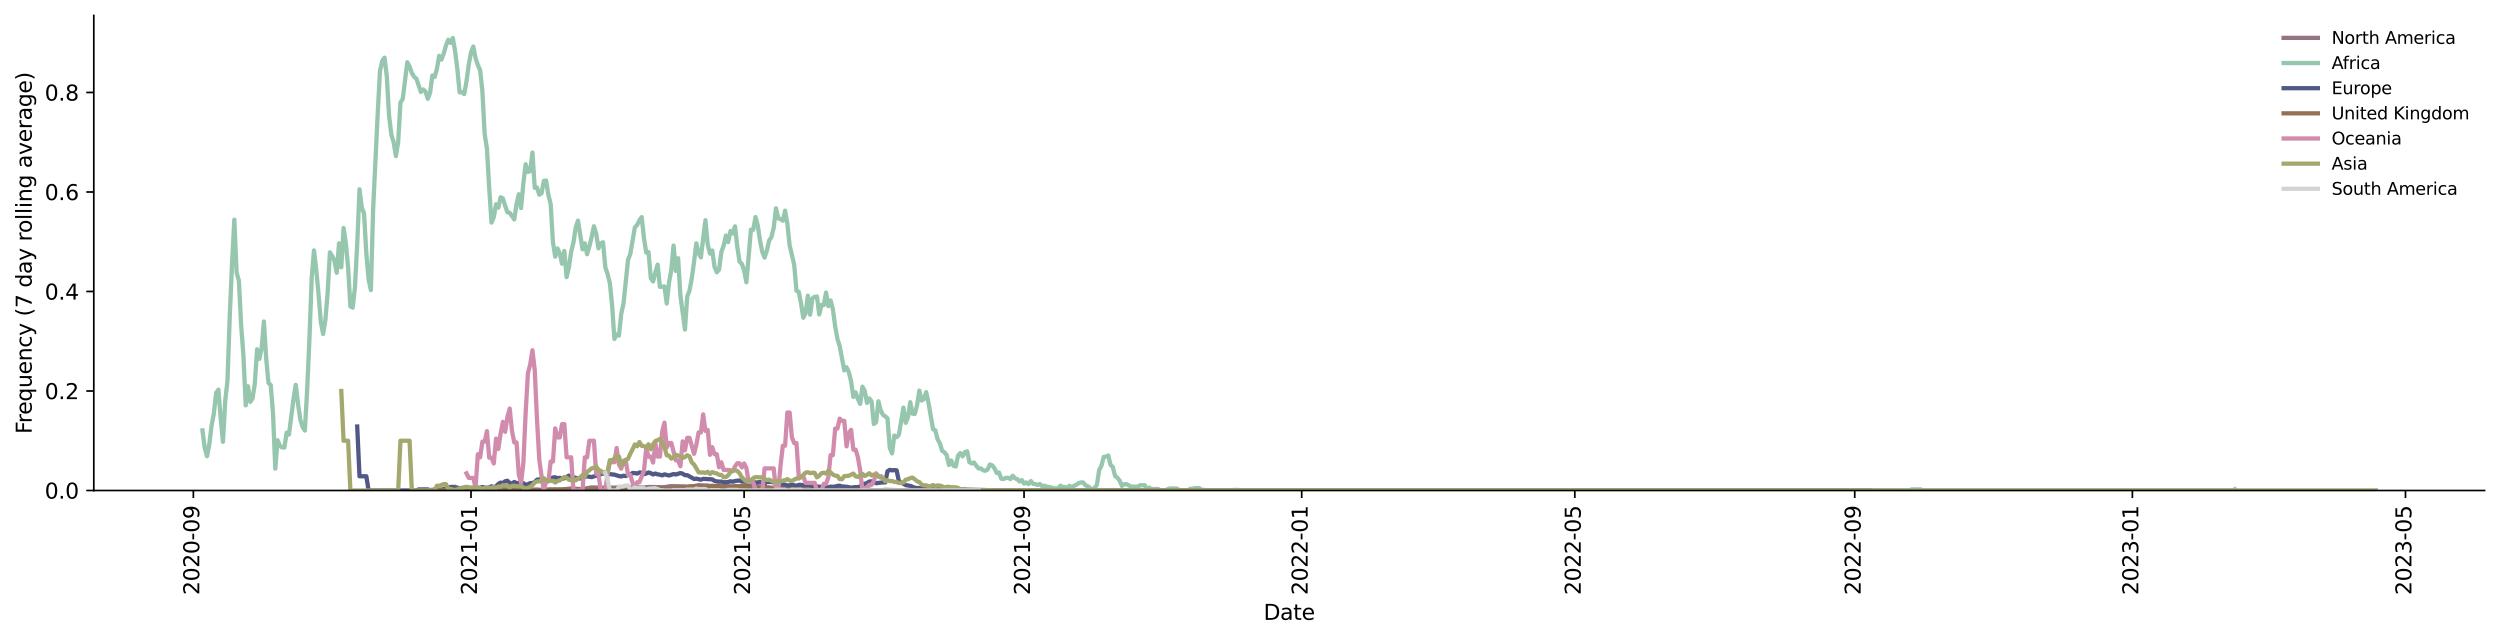 <?xml version="1.0" encoding="utf-8" standalone="no"?>
<!DOCTYPE svg PUBLIC "-//W3C//DTD SVG 1.1//EN"
  "http://www.w3.org/Graphics/SVG/1.1/DTD/svg11.dtd">
<svg xmlns:xlink="http://www.w3.org/1999/xlink" width="1166.981pt" height="298.621pt" viewBox="0 0 1166.981 298.621" xmlns="http://www.w3.org/2000/svg" version="1.1">
 <defs>
  <style type="text/css">*{stroke-linejoin: round; stroke-linecap: butt}</style>
 </defs>
 <g id="figure_1">
  <g id="patch_1">
   <path d="M 0 298.621 
L 1166.981 298.621 
L 1166.981 0 
L 0 0 
z
" style="fill: #ffffff"/>
  </g>
  <g id="axes_1">
   <g id="patch_2">
    <path d="M 43.781 228.96 
L 1159.781 228.96 
L 1159.781 7.2 
L 43.781 7.2 
z
" style="fill: #ffffff"/>
   </g>
   <g id="matplotlib.axis_1">
    <g id="xtick_1">
     <g id="line2d_1">
      <defs>
       <path id="m8d23e6d70e" d="M 0 0 
L 0 3.5 
" style="stroke: #000000; stroke-width: 0.8"/>
      </defs>
      <g>
       <use xlink:href="#m8d23e6d70e" x="90.259" y="228.96" style="stroke: #000000; stroke-width: 0.8"/>
      </g>
     </g>
     <g id="text_1">
      <!-- 2020-09 -->
      <g transform="translate(93.018 277.743)rotate(-90)scale(0.1 -0.1)">
       <defs>
        <path id="DejaVuSans-32" d="M 1228 531 
L 3431 531 
L 3431 0 
L 469 0 
L 469 531 
Q 828 903 1448 1529 
Q 2069 2156 2228 2338 
Q 2531 2678 2651 2914 
Q 2772 3150 2772 3378 
Q 2772 3750 2511 3984 
Q 2250 4219 1831 4219 
Q 1534 4219 1204 4116 
Q 875 4013 500 3803 
L 500 4441 
Q 881 4594 1212 4672 
Q 1544 4750 1819 4750 
Q 2544 4750 2975 4387 
Q 3406 4025 3406 3419 
Q 3406 3131 3298 2873 
Q 3191 2616 2906 2266 
Q 2828 2175 2409 1742 
Q 1991 1309 1228 531 
z
" transform="scale(0.016)"/>
        <path id="DejaVuSans-30" d="M 2034 4250 
Q 1547 4250 1301 3770 
Q 1056 3291 1056 2328 
Q 1056 1369 1301 889 
Q 1547 409 2034 409 
Q 2525 409 2770 889 
Q 3016 1369 3016 2328 
Q 3016 3291 2770 3770 
Q 2525 4250 2034 4250 
z
M 2034 4750 
Q 2819 4750 3233 4129 
Q 3647 3509 3647 2328 
Q 3647 1150 3233 529 
Q 2819 -91 2034 -91 
Q 1250 -91 836 529 
Q 422 1150 422 2328 
Q 422 3509 836 4129 
Q 1250 4750 2034 4750 
z
" transform="scale(0.016)"/>
        <path id="DejaVuSans-2d" d="M 313 2009 
L 1997 2009 
L 1997 1497 
L 313 1497 
L 313 2009 
z
" transform="scale(0.016)"/>
        <path id="DejaVuSans-39" d="M 703 97 
L 703 672 
Q 941 559 1184 500 
Q 1428 441 1663 441 
Q 2288 441 2617 861 
Q 2947 1281 2994 2138 
Q 2813 1869 2534 1725 
Q 2256 1581 1919 1581 
Q 1219 1581 811 2004 
Q 403 2428 403 3163 
Q 403 3881 828 4315 
Q 1253 4750 1959 4750 
Q 2769 4750 3195 4129 
Q 3622 3509 3622 2328 
Q 3622 1225 3098 567 
Q 2575 -91 1691 -91 
Q 1453 -91 1209 -44 
Q 966 3 703 97 
z
M 1959 2075 
Q 2384 2075 2632 2365 
Q 2881 2656 2881 3163 
Q 2881 3666 2632 3958 
Q 2384 4250 1959 4250 
Q 1534 4250 1286 3958 
Q 1038 3666 1038 3163 
Q 1038 2656 1286 2365 
Q 1534 2075 1959 2075 
z
" transform="scale(0.016)"/>
       </defs>
       <use xlink:href="#DejaVuSans-32"/>
       <use xlink:href="#DejaVuSans-30" x="63.623"/>
       <use xlink:href="#DejaVuSans-32" x="127.246"/>
       <use xlink:href="#DejaVuSans-30" x="190.869"/>
       <use xlink:href="#DejaVuSans-2d" x="254.492"/>
       <use xlink:href="#DejaVuSans-30" x="290.576"/>
       <use xlink:href="#DejaVuSans-39" x="354.199"/>
      </g>
     </g>
    </g>
    <g id="xtick_2">
     <g id="line2d_2">
      <g>
       <use xlink:href="#m8d23e6d70e" x="219.866" y="228.96" style="stroke: #000000; stroke-width: 0.8"/>
      </g>
     </g>
     <g id="text_2">
      <!-- 2021-01 -->
      <g transform="translate(222.625 277.743)rotate(-90)scale(0.1 -0.1)">
       <defs>
        <path id="DejaVuSans-31" d="M 794 531 
L 1825 531 
L 1825 4091 
L 703 3866 
L 703 4441 
L 1819 4666 
L 2450 4666 
L 2450 531 
L 3481 531 
L 3481 0 
L 794 0 
L 794 531 
z
" transform="scale(0.016)"/>
       </defs>
       <use xlink:href="#DejaVuSans-32"/>
       <use xlink:href="#DejaVuSans-30" x="63.623"/>
       <use xlink:href="#DejaVuSans-32" x="127.246"/>
       <use xlink:href="#DejaVuSans-31" x="190.869"/>
       <use xlink:href="#DejaVuSans-2d" x="254.492"/>
       <use xlink:href="#DejaVuSans-30" x="290.576"/>
       <use xlink:href="#DejaVuSans-31" x="354.199"/>
      </g>
     </g>
    </g>
    <g id="xtick_3">
     <g id="line2d_3">
      <g>
       <use xlink:href="#m8d23e6d70e" x="347.348" y="228.96" style="stroke: #000000; stroke-width: 0.8"/>
      </g>
     </g>
     <g id="text_3">
      <!-- 2021-05 -->
      <g transform="translate(350.107 277.743)rotate(-90)scale(0.1 -0.1)">
       <defs>
        <path id="DejaVuSans-35" d="M 691 4666 
L 3169 4666 
L 3169 4134 
L 1269 4134 
L 1269 2991 
Q 1406 3038 1543 3061 
Q 1681 3084 1819 3084 
Q 2600 3084 3056 2656 
Q 3513 2228 3513 1497 
Q 3513 744 3044 326 
Q 2575 -91 1722 -91 
Q 1428 -91 1123 -41 
Q 819 9 494 109 
L 494 744 
Q 775 591 1075 516 
Q 1375 441 1709 441 
Q 2250 441 2565 725 
Q 2881 1009 2881 1497 
Q 2881 1984 2565 2268 
Q 2250 2553 1709 2553 
Q 1456 2553 1204 2497 
Q 953 2441 691 2322 
L 691 4666 
z
" transform="scale(0.016)"/>
       </defs>
       <use xlink:href="#DejaVuSans-32"/>
       <use xlink:href="#DejaVuSans-30" x="63.623"/>
       <use xlink:href="#DejaVuSans-32" x="127.246"/>
       <use xlink:href="#DejaVuSans-31" x="190.869"/>
       <use xlink:href="#DejaVuSans-2d" x="254.492"/>
       <use xlink:href="#DejaVuSans-30" x="290.576"/>
       <use xlink:href="#DejaVuSans-35" x="354.199"/>
      </g>
     </g>
    </g>
    <g id="xtick_4">
     <g id="line2d_4">
      <g>
       <use xlink:href="#m8d23e6d70e" x="478.017" y="228.96" style="stroke: #000000; stroke-width: 0.8"/>
      </g>
     </g>
     <g id="text_4">
      <!-- 2021-09 -->
      <g transform="translate(480.777 277.743)rotate(-90)scale(0.1 -0.1)">
       <use xlink:href="#DejaVuSans-32"/>
       <use xlink:href="#DejaVuSans-30" x="63.623"/>
       <use xlink:href="#DejaVuSans-32" x="127.246"/>
       <use xlink:href="#DejaVuSans-31" x="190.869"/>
       <use xlink:href="#DejaVuSans-2d" x="254.492"/>
       <use xlink:href="#DejaVuSans-30" x="290.576"/>
       <use xlink:href="#DejaVuSans-39" x="354.199"/>
      </g>
     </g>
    </g>
    <g id="xtick_5">
     <g id="line2d_5">
      <g>
       <use xlink:href="#m8d23e6d70e" x="607.624" y="228.96" style="stroke: #000000; stroke-width: 0.8"/>
      </g>
     </g>
     <g id="text_5">
      <!-- 2022-01 -->
      <g transform="translate(610.384 277.743)rotate(-90)scale(0.1 -0.1)">
       <use xlink:href="#DejaVuSans-32"/>
       <use xlink:href="#DejaVuSans-30" x="63.623"/>
       <use xlink:href="#DejaVuSans-32" x="127.246"/>
       <use xlink:href="#DejaVuSans-32" x="190.869"/>
       <use xlink:href="#DejaVuSans-2d" x="254.492"/>
       <use xlink:href="#DejaVuSans-30" x="290.576"/>
       <use xlink:href="#DejaVuSans-31" x="354.199"/>
      </g>
     </g>
    </g>
    <g id="xtick_6">
     <g id="line2d_6">
      <g>
       <use xlink:href="#m8d23e6d70e" x="735.106" y="228.96" style="stroke: #000000; stroke-width: 0.8"/>
      </g>
     </g>
     <g id="text_6">
      <!-- 2022-05 -->
      <g transform="translate(737.866 277.743)rotate(-90)scale(0.1 -0.1)">
       <use xlink:href="#DejaVuSans-32"/>
       <use xlink:href="#DejaVuSans-30" x="63.623"/>
       <use xlink:href="#DejaVuSans-32" x="127.246"/>
       <use xlink:href="#DejaVuSans-32" x="190.869"/>
       <use xlink:href="#DejaVuSans-2d" x="254.492"/>
       <use xlink:href="#DejaVuSans-30" x="290.576"/>
       <use xlink:href="#DejaVuSans-35" x="354.199"/>
      </g>
     </g>
    </g>
    <g id="xtick_7">
     <g id="line2d_7">
      <g>
       <use xlink:href="#m8d23e6d70e" x="865.776" y="228.96" style="stroke: #000000; stroke-width: 0.8"/>
      </g>
     </g>
     <g id="text_7">
      <!-- 2022-09 -->
      <g transform="translate(868.535 277.743)rotate(-90)scale(0.1 -0.1)">
       <use xlink:href="#DejaVuSans-32"/>
       <use xlink:href="#DejaVuSans-30" x="63.623"/>
       <use xlink:href="#DejaVuSans-32" x="127.246"/>
       <use xlink:href="#DejaVuSans-32" x="190.869"/>
       <use xlink:href="#DejaVuSans-2d" x="254.492"/>
       <use xlink:href="#DejaVuSans-30" x="290.576"/>
       <use xlink:href="#DejaVuSans-39" x="354.199"/>
      </g>
     </g>
    </g>
    <g id="xtick_8">
     <g id="line2d_8">
      <g>
       <use xlink:href="#m8d23e6d70e" x="995.382" y="228.96" style="stroke: #000000; stroke-width: 0.8"/>
      </g>
     </g>
     <g id="text_8">
      <!-- 2023-01 -->
      <g transform="translate(998.142 277.743)rotate(-90)scale(0.1 -0.1)">
       <defs>
        <path id="DejaVuSans-33" d="M 2597 2516 
Q 3050 2419 3304 2112 
Q 3559 1806 3559 1356 
Q 3559 666 3084 287 
Q 2609 -91 1734 -91 
Q 1441 -91 1130 -33 
Q 819 25 488 141 
L 488 750 
Q 750 597 1062 519 
Q 1375 441 1716 441 
Q 2309 441 2620 675 
Q 2931 909 2931 1356 
Q 2931 1769 2642 2001 
Q 2353 2234 1838 2234 
L 1294 2234 
L 1294 2753 
L 1863 2753 
Q 2328 2753 2575 2939 
Q 2822 3125 2822 3475 
Q 2822 3834 2567 4026 
Q 2313 4219 1838 4219 
Q 1578 4219 1281 4162 
Q 984 4106 628 3988 
L 628 4550 
Q 988 4650 1302 4700 
Q 1616 4750 1894 4750 
Q 2613 4750 3031 4423 
Q 3450 4097 3450 3541 
Q 3450 3153 3228 2886 
Q 3006 2619 2597 2516 
z
" transform="scale(0.016)"/>
       </defs>
       <use xlink:href="#DejaVuSans-32"/>
       <use xlink:href="#DejaVuSans-30" x="63.623"/>
       <use xlink:href="#DejaVuSans-32" x="127.246"/>
       <use xlink:href="#DejaVuSans-33" x="190.869"/>
       <use xlink:href="#DejaVuSans-2d" x="254.492"/>
       <use xlink:href="#DejaVuSans-30" x="290.576"/>
       <use xlink:href="#DejaVuSans-31" x="354.199"/>
      </g>
     </g>
    </g>
    <g id="xtick_9">
     <g id="line2d_9">
      <g>
       <use xlink:href="#m8d23e6d70e" x="1122.865" y="228.96" style="stroke: #000000; stroke-width: 0.8"/>
      </g>
     </g>
     <g id="text_9">
      <!-- 2023-05 -->
      <g transform="translate(1125.624 277.743)rotate(-90)scale(0.1 -0.1)">
       <use xlink:href="#DejaVuSans-32"/>
       <use xlink:href="#DejaVuSans-30" x="63.623"/>
       <use xlink:href="#DejaVuSans-32" x="127.246"/>
       <use xlink:href="#DejaVuSans-33" x="190.869"/>
       <use xlink:href="#DejaVuSans-2d" x="254.492"/>
       <use xlink:href="#DejaVuSans-30" x="290.576"/>
       <use xlink:href="#DejaVuSans-35" x="354.199"/>
      </g>
     </g>
    </g>
    <g id="text_10">
     <!-- Date -->
     <g transform="translate(589.83 289.341)scale(0.1 -0.1)">
      <defs>
       <path id="DejaVuSans-44" d="M 1259 4147 
L 1259 519 
L 2022 519 
Q 2988 519 3436 956 
Q 3884 1394 3884 2338 
Q 3884 3275 3436 3711 
Q 2988 4147 2022 4147 
L 1259 4147 
z
M 628 4666 
L 1925 4666 
Q 3281 4666 3915 4102 
Q 4550 3538 4550 2338 
Q 4550 1131 3912 565 
Q 3275 0 1925 0 
L 628 0 
L 628 4666 
z
" transform="scale(0.016)"/>
       <path id="DejaVuSans-61" d="M 2194 1759 
Q 1497 1759 1228 1600 
Q 959 1441 959 1056 
Q 959 750 1161 570 
Q 1363 391 1709 391 
Q 2188 391 2477 730 
Q 2766 1069 2766 1631 
L 2766 1759 
L 2194 1759 
z
M 3341 1997 
L 3341 0 
L 2766 0 
L 2766 531 
Q 2569 213 2275 61 
Q 1981 -91 1556 -91 
Q 1019 -91 701 211 
Q 384 513 384 1019 
Q 384 1609 779 1909 
Q 1175 2209 1959 2209 
L 2766 2209 
L 2766 2266 
Q 2766 2663 2505 2880 
Q 2244 3097 1772 3097 
Q 1472 3097 1187 3025 
Q 903 2953 641 2809 
L 641 3341 
Q 956 3463 1253 3523 
Q 1550 3584 1831 3584 
Q 2591 3584 2966 3190 
Q 3341 2797 3341 1997 
z
" transform="scale(0.016)"/>
       <path id="DejaVuSans-74" d="M 1172 4494 
L 1172 3500 
L 2356 3500 
L 2356 3053 
L 1172 3053 
L 1172 1153 
Q 1172 725 1289 603 
Q 1406 481 1766 481 
L 2356 481 
L 2356 0 
L 1766 0 
Q 1100 0 847 248 
Q 594 497 594 1153 
L 594 3053 
L 172 3053 
L 172 3500 
L 594 3500 
L 594 4494 
L 1172 4494 
z
" transform="scale(0.016)"/>
       <path id="DejaVuSans-65" d="M 3597 1894 
L 3597 1613 
L 953 1613 
Q 991 1019 1311 708 
Q 1631 397 2203 397 
Q 2534 397 2845 478 
Q 3156 559 3463 722 
L 3463 178 
Q 3153 47 2828 -22 
Q 2503 -91 2169 -91 
Q 1331 -91 842 396 
Q 353 884 353 1716 
Q 353 2575 817 3079 
Q 1281 3584 2069 3584 
Q 2775 3584 3186 3129 
Q 3597 2675 3597 1894 
z
M 3022 2063 
Q 3016 2534 2758 2815 
Q 2500 3097 2075 3097 
Q 1594 3097 1305 2825 
Q 1016 2553 972 2059 
L 3022 2063 
z
" transform="scale(0.016)"/>
      </defs>
      <use xlink:href="#DejaVuSans-44"/>
      <use xlink:href="#DejaVuSans-61" x="77.002"/>
      <use xlink:href="#DejaVuSans-74" x="138.281"/>
      <use xlink:href="#DejaVuSans-65" x="177.49"/>
     </g>
    </g>
   </g>
   <g id="matplotlib.axis_2">
    <g id="ytick_1">
     <g id="line2d_10">
      <defs>
       <path id="m42a1db3abf" d="M 0 0 
L -3.5 0 
" style="stroke: #000000; stroke-width: 0.8"/>
      </defs>
      <g>
       <use xlink:href="#m42a1db3abf" x="43.781" y="228.96" style="stroke: #000000; stroke-width: 0.8"/>
      </g>
     </g>
     <g id="text_11">
      <!-- 0.0 -->
      <g transform="translate(20.878 232.759)scale(0.1 -0.1)">
       <defs>
        <path id="DejaVuSans-2e" d="M 684 794 
L 1344 794 
L 1344 0 
L 684 0 
L 684 794 
z
" transform="scale(0.016)"/>
       </defs>
       <use xlink:href="#DejaVuSans-30"/>
       <use xlink:href="#DejaVuSans-2e" x="63.623"/>
       <use xlink:href="#DejaVuSans-30" x="95.41"/>
      </g>
     </g>
    </g>
    <g id="ytick_2">
     <g id="line2d_11">
      <g>
       <use xlink:href="#m42a1db3abf" x="43.781" y="182.512" style="stroke: #000000; stroke-width: 0.8"/>
      </g>
     </g>
     <g id="text_12">
      <!-- 0.2 -->
      <g transform="translate(20.878 186.311)scale(0.1 -0.1)">
       <use xlink:href="#DejaVuSans-30"/>
       <use xlink:href="#DejaVuSans-2e" x="63.623"/>
       <use xlink:href="#DejaVuSans-32" x="95.41"/>
      </g>
     </g>
    </g>
    <g id="ytick_3">
     <g id="line2d_12">
      <g>
       <use xlink:href="#m42a1db3abf" x="43.781" y="136.063" style="stroke: #000000; stroke-width: 0.8"/>
      </g>
     </g>
     <g id="text_13">
      <!-- 0.4 -->
      <g transform="translate(20.878 139.862)scale(0.1 -0.1)">
       <defs>
        <path id="DejaVuSans-34" d="M 2419 4116 
L 825 1625 
L 2419 1625 
L 2419 4116 
z
M 2253 4666 
L 3047 4666 
L 3047 1625 
L 3713 1625 
L 3713 1100 
L 3047 1100 
L 3047 0 
L 2419 0 
L 2419 1100 
L 313 1100 
L 313 1709 
L 2253 4666 
z
" transform="scale(0.016)"/>
       </defs>
       <use xlink:href="#DejaVuSans-30"/>
       <use xlink:href="#DejaVuSans-2e" x="63.623"/>
       <use xlink:href="#DejaVuSans-34" x="95.41"/>
      </g>
     </g>
    </g>
    <g id="ytick_4">
     <g id="line2d_13">
      <g>
       <use xlink:href="#m42a1db3abf" x="43.781" y="89.615" style="stroke: #000000; stroke-width: 0.8"/>
      </g>
     </g>
     <g id="text_14">
      <!-- 0.6 -->
      <g transform="translate(20.878 93.414)scale(0.1 -0.1)">
       <defs>
        <path id="DejaVuSans-36" d="M 2113 2584 
Q 1688 2584 1439 2293 
Q 1191 2003 1191 1497 
Q 1191 994 1439 701 
Q 1688 409 2113 409 
Q 2538 409 2786 701 
Q 3034 994 3034 1497 
Q 3034 2003 2786 2293 
Q 2538 2584 2113 2584 
z
M 3366 4563 
L 3366 3988 
Q 3128 4100 2886 4159 
Q 2644 4219 2406 4219 
Q 1781 4219 1451 3797 
Q 1122 3375 1075 2522 
Q 1259 2794 1537 2939 
Q 1816 3084 2150 3084 
Q 2853 3084 3261 2657 
Q 3669 2231 3669 1497 
Q 3669 778 3244 343 
Q 2819 -91 2113 -91 
Q 1303 -91 875 529 
Q 447 1150 447 2328 
Q 447 3434 972 4092 
Q 1497 4750 2381 4750 
Q 2619 4750 2861 4703 
Q 3103 4656 3366 4563 
z
" transform="scale(0.016)"/>
       </defs>
       <use xlink:href="#DejaVuSans-30"/>
       <use xlink:href="#DejaVuSans-2e" x="63.623"/>
       <use xlink:href="#DejaVuSans-36" x="95.41"/>
      </g>
     </g>
    </g>
    <g id="ytick_5">
     <g id="line2d_14">
      <g>
       <use xlink:href="#m42a1db3abf" x="43.781" y="43.166" style="stroke: #000000; stroke-width: 0.8"/>
      </g>
     </g>
     <g id="text_15">
      <!-- 0.8 -->
      <g transform="translate(20.878 46.966)scale(0.1 -0.1)">
       <defs>
        <path id="DejaVuSans-38" d="M 2034 2216 
Q 1584 2216 1326 1975 
Q 1069 1734 1069 1313 
Q 1069 891 1326 650 
Q 1584 409 2034 409 
Q 2484 409 2743 651 
Q 3003 894 3003 1313 
Q 3003 1734 2745 1975 
Q 2488 2216 2034 2216 
z
M 1403 2484 
Q 997 2584 770 2862 
Q 544 3141 544 3541 
Q 544 4100 942 4425 
Q 1341 4750 2034 4750 
Q 2731 4750 3128 4425 
Q 3525 4100 3525 3541 
Q 3525 3141 3298 2862 
Q 3072 2584 2669 2484 
Q 3125 2378 3379 2068 
Q 3634 1759 3634 1313 
Q 3634 634 3220 271 
Q 2806 -91 2034 -91 
Q 1263 -91 848 271 
Q 434 634 434 1313 
Q 434 1759 690 2068 
Q 947 2378 1403 2484 
z
M 1172 3481 
Q 1172 3119 1398 2916 
Q 1625 2713 2034 2713 
Q 2441 2713 2670 2916 
Q 2900 3119 2900 3481 
Q 2900 3844 2670 4047 
Q 2441 4250 2034 4250 
Q 1625 4250 1398 4047 
Q 1172 3844 1172 3481 
z
" transform="scale(0.016)"/>
       </defs>
       <use xlink:href="#DejaVuSans-30"/>
       <use xlink:href="#DejaVuSans-2e" x="63.623"/>
       <use xlink:href="#DejaVuSans-38" x="95.41"/>
      </g>
     </g>
    </g>
    <g id="text_16">
     <!-- Frequency (7 day rolling average) -->
     <g transform="translate(14.798 202.529)rotate(-90)scale(0.1 -0.1)">
      <defs>
       <path id="DejaVuSans-46" d="M 628 4666 
L 3309 4666 
L 3309 4134 
L 1259 4134 
L 1259 2759 
L 3109 2759 
L 3109 2228 
L 1259 2228 
L 1259 0 
L 628 0 
L 628 4666 
z
" transform="scale(0.016)"/>
       <path id="DejaVuSans-72" d="M 2631 2963 
Q 2534 3019 2420 3045 
Q 2306 3072 2169 3072 
Q 1681 3072 1420 2755 
Q 1159 2438 1159 1844 
L 1159 0 
L 581 0 
L 581 3500 
L 1159 3500 
L 1159 2956 
Q 1341 3275 1631 3429 
Q 1922 3584 2338 3584 
Q 2397 3584 2469 3576 
Q 2541 3569 2628 3553 
L 2631 2963 
z
" transform="scale(0.016)"/>
       <path id="DejaVuSans-71" d="M 947 1747 
Q 947 1113 1208 752 
Q 1469 391 1925 391 
Q 2381 391 2643 752 
Q 2906 1113 2906 1747 
Q 2906 2381 2643 2742 
Q 2381 3103 1925 3103 
Q 1469 3103 1208 2742 
Q 947 2381 947 1747 
z
M 2906 525 
Q 2725 213 2448 61 
Q 2172 -91 1784 -91 
Q 1150 -91 751 415 
Q 353 922 353 1747 
Q 353 2572 751 3078 
Q 1150 3584 1784 3584 
Q 2172 3584 2448 3432 
Q 2725 3281 2906 2969 
L 2906 3500 
L 3481 3500 
L 3481 -1331 
L 2906 -1331 
L 2906 525 
z
" transform="scale(0.016)"/>
       <path id="DejaVuSans-75" d="M 544 1381 
L 544 3500 
L 1119 3500 
L 1119 1403 
Q 1119 906 1312 657 
Q 1506 409 1894 409 
Q 2359 409 2629 706 
Q 2900 1003 2900 1516 
L 2900 3500 
L 3475 3500 
L 3475 0 
L 2900 0 
L 2900 538 
Q 2691 219 2414 64 
Q 2138 -91 1772 -91 
Q 1169 -91 856 284 
Q 544 659 544 1381 
z
M 1991 3584 
L 1991 3584 
z
" transform="scale(0.016)"/>
       <path id="DejaVuSans-6e" d="M 3513 2113 
L 3513 0 
L 2938 0 
L 2938 2094 
Q 2938 2591 2744 2837 
Q 2550 3084 2163 3084 
Q 1697 3084 1428 2787 
Q 1159 2491 1159 1978 
L 1159 0 
L 581 0 
L 581 3500 
L 1159 3500 
L 1159 2956 
Q 1366 3272 1645 3428 
Q 1925 3584 2291 3584 
Q 2894 3584 3203 3211 
Q 3513 2838 3513 2113 
z
" transform="scale(0.016)"/>
       <path id="DejaVuSans-63" d="M 3122 3366 
L 3122 2828 
Q 2878 2963 2633 3030 
Q 2388 3097 2138 3097 
Q 1578 3097 1268 2742 
Q 959 2388 959 1747 
Q 959 1106 1268 751 
Q 1578 397 2138 397 
Q 2388 397 2633 464 
Q 2878 531 3122 666 
L 3122 134 
Q 2881 22 2623 -34 
Q 2366 -91 2075 -91 
Q 1284 -91 818 406 
Q 353 903 353 1747 
Q 353 2603 823 3093 
Q 1294 3584 2113 3584 
Q 2378 3584 2631 3529 
Q 2884 3475 3122 3366 
z
" transform="scale(0.016)"/>
       <path id="DejaVuSans-79" d="M 2059 -325 
Q 1816 -950 1584 -1140 
Q 1353 -1331 966 -1331 
L 506 -1331 
L 506 -850 
L 844 -850 
Q 1081 -850 1212 -737 
Q 1344 -625 1503 -206 
L 1606 56 
L 191 3500 
L 800 3500 
L 1894 763 
L 2988 3500 
L 3597 3500 
L 2059 -325 
z
" transform="scale(0.016)"/>
       <path id="DejaVuSans-20" transform="scale(0.016)"/>
       <path id="DejaVuSans-28" d="M 1984 4856 
Q 1566 4138 1362 3434 
Q 1159 2731 1159 2009 
Q 1159 1288 1364 580 
Q 1569 -128 1984 -844 
L 1484 -844 
Q 1016 -109 783 600 
Q 550 1309 550 2009 
Q 550 2706 781 3412 
Q 1013 4119 1484 4856 
L 1984 4856 
z
" transform="scale(0.016)"/>
       <path id="DejaVuSans-37" d="M 525 4666 
L 3525 4666 
L 3525 4397 
L 1831 0 
L 1172 0 
L 2766 4134 
L 525 4134 
L 525 4666 
z
" transform="scale(0.016)"/>
       <path id="DejaVuSans-64" d="M 2906 2969 
L 2906 4863 
L 3481 4863 
L 3481 0 
L 2906 0 
L 2906 525 
Q 2725 213 2448 61 
Q 2172 -91 1784 -91 
Q 1150 -91 751 415 
Q 353 922 353 1747 
Q 353 2572 751 3078 
Q 1150 3584 1784 3584 
Q 2172 3584 2448 3432 
Q 2725 3281 2906 2969 
z
M 947 1747 
Q 947 1113 1208 752 
Q 1469 391 1925 391 
Q 2381 391 2643 752 
Q 2906 1113 2906 1747 
Q 2906 2381 2643 2742 
Q 2381 3103 1925 3103 
Q 1469 3103 1208 2742 
Q 947 2381 947 1747 
z
" transform="scale(0.016)"/>
       <path id="DejaVuSans-6f" d="M 1959 3097 
Q 1497 3097 1228 2736 
Q 959 2375 959 1747 
Q 959 1119 1226 758 
Q 1494 397 1959 397 
Q 2419 397 2687 759 
Q 2956 1122 2956 1747 
Q 2956 2369 2687 2733 
Q 2419 3097 1959 3097 
z
M 1959 3584 
Q 2709 3584 3137 3096 
Q 3566 2609 3566 1747 
Q 3566 888 3137 398 
Q 2709 -91 1959 -91 
Q 1206 -91 779 398 
Q 353 888 353 1747 
Q 353 2609 779 3096 
Q 1206 3584 1959 3584 
z
" transform="scale(0.016)"/>
       <path id="DejaVuSans-6c" d="M 603 4863 
L 1178 4863 
L 1178 0 
L 603 0 
L 603 4863 
z
" transform="scale(0.016)"/>
       <path id="DejaVuSans-69" d="M 603 3500 
L 1178 3500 
L 1178 0 
L 603 0 
L 603 3500 
z
M 603 4863 
L 1178 4863 
L 1178 4134 
L 603 4134 
L 603 4863 
z
" transform="scale(0.016)"/>
       <path id="DejaVuSans-67" d="M 2906 1791 
Q 2906 2416 2648 2759 
Q 2391 3103 1925 3103 
Q 1463 3103 1205 2759 
Q 947 2416 947 1791 
Q 947 1169 1205 825 
Q 1463 481 1925 481 
Q 2391 481 2648 825 
Q 2906 1169 2906 1791 
z
M 3481 434 
Q 3481 -459 3084 -895 
Q 2688 -1331 1869 -1331 
Q 1566 -1331 1297 -1286 
Q 1028 -1241 775 -1147 
L 775 -588 
Q 1028 -725 1275 -790 
Q 1522 -856 1778 -856 
Q 2344 -856 2625 -561 
Q 2906 -266 2906 331 
L 2906 616 
Q 2728 306 2450 153 
Q 2172 0 1784 0 
Q 1141 0 747 490 
Q 353 981 353 1791 
Q 353 2603 747 3093 
Q 1141 3584 1784 3584 
Q 2172 3584 2450 3431 
Q 2728 3278 2906 2969 
L 2906 3500 
L 3481 3500 
L 3481 434 
z
" transform="scale(0.016)"/>
       <path id="DejaVuSans-76" d="M 191 3500 
L 800 3500 
L 1894 563 
L 2988 3500 
L 3597 3500 
L 2284 0 
L 1503 0 
L 191 3500 
z
" transform="scale(0.016)"/>
       <path id="DejaVuSans-29" d="M 513 4856 
L 1013 4856 
Q 1481 4119 1714 3412 
Q 1947 2706 1947 2009 
Q 1947 1309 1714 600 
Q 1481 -109 1013 -844 
L 513 -844 
Q 928 -128 1133 580 
Q 1338 1288 1338 2009 
Q 1338 2731 1133 3434 
Q 928 4138 513 4856 
z
" transform="scale(0.016)"/>
      </defs>
      <use xlink:href="#DejaVuSans-46"/>
      <use xlink:href="#DejaVuSans-72" x="50.27"/>
      <use xlink:href="#DejaVuSans-65" x="89.133"/>
      <use xlink:href="#DejaVuSans-71" x="150.656"/>
      <use xlink:href="#DejaVuSans-75" x="214.133"/>
      <use xlink:href="#DejaVuSans-65" x="277.512"/>
      <use xlink:href="#DejaVuSans-6e" x="339.035"/>
      <use xlink:href="#DejaVuSans-63" x="402.414"/>
      <use xlink:href="#DejaVuSans-79" x="457.395"/>
      <use xlink:href="#DejaVuSans-20" x="516.574"/>
      <use xlink:href="#DejaVuSans-28" x="548.361"/>
      <use xlink:href="#DejaVuSans-37" x="587.375"/>
      <use xlink:href="#DejaVuSans-20" x="650.998"/>
      <use xlink:href="#DejaVuSans-64" x="682.785"/>
      <use xlink:href="#DejaVuSans-61" x="746.262"/>
      <use xlink:href="#DejaVuSans-79" x="807.541"/>
      <use xlink:href="#DejaVuSans-20" x="866.721"/>
      <use xlink:href="#DejaVuSans-72" x="898.508"/>
      <use xlink:href="#DejaVuSans-6f" x="937.371"/>
      <use xlink:href="#DejaVuSans-6c" x="998.553"/>
      <use xlink:href="#DejaVuSans-6c" x="1026.336"/>
      <use xlink:href="#DejaVuSans-69" x="1054.119"/>
      <use xlink:href="#DejaVuSans-6e" x="1081.902"/>
      <use xlink:href="#DejaVuSans-67" x="1145.281"/>
      <use xlink:href="#DejaVuSans-20" x="1208.758"/>
      <use xlink:href="#DejaVuSans-61" x="1240.545"/>
      <use xlink:href="#DejaVuSans-76" x="1301.824"/>
      <use xlink:href="#DejaVuSans-65" x="1361.004"/>
      <use xlink:href="#DejaVuSans-72" x="1422.527"/>
      <use xlink:href="#DejaVuSans-61" x="1463.641"/>
      <use xlink:href="#DejaVuSans-67" x="1524.92"/>
      <use xlink:href="#DejaVuSans-65" x="1588.396"/>
      <use xlink:href="#DejaVuSans-29" x="1649.92"/>
     </g>
    </g>
   </g>
   <g id="line2d_15">
    <path d="M 210.305 227.954 
L 211.367 227.629 
L 212.43 227.187 
L 213.492 227.617 
L 214.554 227.898 
L 215.617 227.728 
L 216.679 228.347 
L 217.741 228.79 
L 227.302 228.705 
L 229.427 228.517 
L 234.739 228.658 
L 236.864 228.649 
L 238.988 228.81 
L 241.113 228.672 
L 248.549 228.631 
L 250.674 228.545 
L 251.737 228.658 
L 262.36 228.504 
L 266.609 228.02 
L 269.796 228.233 
L 270.859 228.325 
L 274.046 227.895 
L 276.171 227.528 
L 281.482 227.702 
L 282.545 227.543 
L 284.669 227.535 
L 285.732 227.655 
L 289.981 227.512 
L 291.044 227.39 
L 293.168 227.533 
L 295.293 227.51 
L 296.355 227.666 
L 298.48 227.584 
L 300.605 227.615 
L 302.729 227.302 
L 309.103 227.447 
L 310.166 227.404 
L 312.291 227.043 
L 313.353 226.929 
L 319.727 227.056 
L 320.789 227.169 
L 321.852 227.046 
L 322.914 227.054 
L 325.039 226.77 
L 326.101 226.498 
L 330.351 226.641 
L 331.413 226.894 
L 332.475 226.74 
L 333.538 226.9 
L 336.725 226.789 
L 337.787 226.964 
L 338.849 226.844 
L 339.912 227.002 
L 340.974 226.946 
L 342.036 227.062 
L 345.223 226.955 
L 346.286 226.943 
L 347.348 226.753 
L 350.535 226.687 
L 353.722 227.035 
L 360.096 227.676 
L 362.221 227.516 
L 363.283 227.282 
L 367.533 227.336 
L 368.595 227.391 
L 370.72 227.224 
L 372.845 227.365 
L 373.907 227.64 
L 376.032 227.805 
L 377.094 227.71 
L 378.156 227.896 
L 379.219 227.77 
L 382.406 228.3 
L 383.468 228.038 
L 386.655 228.044 
L 387.717 227.979 
L 388.78 228.22 
L 393.029 228.44 
L 398.341 228.532 
L 400.466 228.749 
L 401.528 228.594 
L 405.777 228.524 
L 406.84 228.763 
L 408.964 228.814 
L 411.089 228.853 
L 413.214 228.649 
L 421.713 228.881 
L 424.9 228.842 
L 525.823 228.96 
L 688.363 228.944 
L 688.363 228.944 
" clip-path="url(#p6d323e5826)" style="fill: none; stroke: #947383; stroke-width: 2; stroke-linecap: square"/>
   </g>
   <g id="line2d_16">
    <path d="M 94.509 200.894 
L 95.571 209.09 
L 96.633 212.961 
L 97.696 207.432 
L 98.758 198.658 
L 99.82 193.028 
L 100.883 183.418 
L 101.945 181.87 
L 103.007 195.141 
L 104.07 206.231 
L 105.132 187.089 
L 106.194 177.573 
L 107.257 147.382 
L 108.319 122.935 
L 109.381 102.555 
L 110.444 127.327 
L 111.506 130.97 
L 112.568 151.872 
L 113.631 165.997 
L 114.693 189.221 
L 115.756 180.288 
L 116.818 187.574 
L 117.88 186.026 
L 118.943 179.096 
L 120.005 163.017 
L 121.067 167.526 
L 122.13 162.452 
L 123.192 150.066 
L 124.254 167.318 
L 125.317 178.751 
L 126.379 179.735 
L 127.441 193.005 
L 128.504 218.763 
L 129.566 205.492 
L 130.628 208.026 
L 131.691 208.886 
L 132.753 208.886 
L 133.816 201.966 
L 134.878 202.85 
L 137.003 186.267 
L 138.065 179.631 
L 139.127 188.663 
L 140.19 195.888 
L 141.252 199.299 
L 142.314 200.986 
L 143.377 182.075 
L 144.439 158.147 
L 145.501 129.673 
L 146.564 116.912 
L 147.626 125.944 
L 148.688 137.199 
L 149.751 150.126 
L 150.813 155.892 
L 151.875 149.477 
L 152.938 136.664 
L 154 117.778 
L 155.063 119.49 
L 156.125 121.646 
L 157.187 127.323 
L 158.25 113.595 
L 159.312 124.77 
L 160.374 106.442 
L 161.437 113.575 
L 162.499 124.929 
L 163.561 143.026 
L 164.624 143.59 
L 165.686 134.049 
L 166.748 113.922 
L 167.811 88.375 
L 168.873 96.82 
L 169.935 99.679 
L 170.998 118.258 
L 172.06 130.423 
L 173.123 135.4 
L 174.185 97.312 
L 176.31 53.044 
L 177.372 33.138 
L 178.434 28.459 
L 179.497 26.911 
L 180.559 35.697 
L 181.621 54.125 
L 182.684 62.834 
L 183.746 66.407 
L 184.808 72.865 
L 185.871 66.156 
L 186.933 47.852 
L 187.995 46.18 
L 190.12 29.039 
L 191.182 31.076 
L 192.245 34.079 
L 193.307 35.86 
L 194.37 36.757 
L 196.494 42.959 
L 197.557 41.768 
L 198.619 42.728 
L 199.681 46.124 
L 200.744 43.4 
L 201.806 35.256 
L 202.868 35.96 
L 203.931 32.24 
L 204.993 26.074 
L 206.055 27.835 
L 207.118 25.067 
L 208.18 21.201 
L 209.242 18.541 
L 210.305 20.017 
L 211.367 17.76 
L 212.43 23.833 
L 213.492 32.317 
L 214.554 43.111 
L 215.617 43.043 
L 216.679 43.918 
L 217.741 38.1 
L 218.804 30.198 
L 219.866 24.45 
L 220.928 21.719 
L 221.991 27.167 
L 223.053 30.359 
L 224.115 32.759 
L 225.178 42.655 
L 226.24 62.611 
L 227.302 69.418 
L 228.365 87.905 
L 229.427 103.886 
L 230.489 101.349 
L 231.552 95.34 
L 232.614 96.939 
L 233.677 92.106 
L 234.739 92.588 
L 235.801 96.065 
L 236.864 99.115 
L 237.926 99.347 
L 240.051 102.423 
L 241.113 95.212 
L 242.175 90.7 
L 243.238 97.103 
L 244.3 85.662 
L 245.362 76.66 
L 246.425 80.283 
L 247.487 79.841 
L 248.549 71.206 
L 249.612 87.683 
L 250.674 87.548 
L 251.737 90.912 
L 252.799 90.208 
L 253.861 84.46 
L 254.924 84.283 
L 255.986 91.071 
L 257.048 95.24 
L 258.111 113.1 
L 259.173 119.81 
L 260.235 115.95 
L 261.298 118.37 
L 262.36 123.126 
L 263.422 117.152 
L 264.485 129.358 
L 265.547 124.786 
L 266.609 117.506 
L 267.672 113.258 
L 268.734 106.213 
L 269.796 103.007 
L 271.921 116.389 
L 272.984 113.603 
L 274.046 118.658 
L 275.108 115.053 
L 276.171 110.611 
L 277.233 105.605 
L 278.295 109.104 
L 279.358 115.91 
L 280.42 113.613 
L 281.482 113.096 
L 282.545 124.659 
L 283.607 127.919 
L 284.669 132.063 
L 285.732 142.543 
L 286.794 158.236 
L 287.856 156.11 
L 288.919 156.676 
L 289.981 146.56 
L 291.044 141.666 
L 293.168 121.262 
L 294.231 118.514 
L 296.355 106.115 
L 297.418 105.008 
L 298.48 102.835 
L 299.542 101.363 
L 300.605 111.232 
L 301.667 117.882 
L 302.729 117.68 
L 303.792 129.917 
L 304.854 131.384 
L 305.916 127.207 
L 306.979 123.529 
L 308.041 133.906 
L 310.166 133.732 
L 311.228 141.681 
L 312.291 131.889 
L 313.353 126.04 
L 314.415 114.625 
L 315.478 126.456 
L 316.54 120.526 
L 317.602 137.858 
L 319.727 153.835 
L 320.789 138.447 
L 321.852 135.669 
L 322.914 129.907 
L 323.976 122.231 
L 325.039 113.575 
L 326.101 118.258 
L 327.163 120.143 
L 329.288 102.81 
L 330.351 114.171 
L 331.413 118.377 
L 332.475 116.947 
L 333.538 124.564 
L 334.6 127.105 
L 335.662 125.858 
L 336.725 117.601 
L 337.787 114.665 
L 338.849 109.959 
L 339.912 112.999 
L 340.974 107.852 
L 342.036 108.993 
L 343.099 105.679 
L 344.161 115.221 
L 345.223 122.142 
L 346.286 123.214 
L 347.348 126.233 
L 348.41 131.765 
L 350.535 107.205 
L 351.598 107.249 
L 352.66 101.342 
L 353.722 105.284 
L 354.785 112.437 
L 355.847 117.667 
L 356.909 120.239 
L 357.972 116.913 
L 359.034 112.268 
L 360.096 110.649 
L 361.159 106.307 
L 362.221 97.242 
L 363.283 101.942 
L 364.346 102.279 
L 365.408 103.005 
L 366.47 98.337 
L 367.533 104.494 
L 368.595 114.533 
L 370.72 123.57 
L 371.782 135.701 
L 372.845 136.188 
L 373.907 141.548 
L 374.969 148.323 
L 376.032 146.153 
L 377.094 138.015 
L 378.156 146.887 
L 379.219 139.271 
L 380.281 138.569 
L 381.343 138.404 
L 382.406 146.76 
L 383.468 142.341 
L 384.53 142.397 
L 385.593 136.582 
L 386.655 142.885 
L 387.717 140.254 
L 388.78 144.299 
L 389.842 152.254 
L 390.905 158.223 
L 391.967 161.571 
L 394.092 172.895 
L 395.154 171.438 
L 396.216 173.647 
L 397.279 178.04 
L 398.341 185.282 
L 399.403 183.166 
L 400.466 186.244 
L 401.528 188.539 
L 402.59 180.492 
L 403.653 182.545 
L 404.715 188.078 
L 405.777 185.964 
L 406.84 187.382 
L 407.902 197.928 
L 408.964 197.125 
L 410.027 187.331 
L 411.089 191.522 
L 412.152 193.641 
L 413.214 194.339 
L 414.276 195.293 
L 415.339 209.09 
L 416.401 211.633 
L 417.463 203.32 
L 418.526 204.094 
L 419.588 202.949 
L 421.713 190.286 
L 422.775 197.369 
L 423.837 194.778 
L 424.9 187.737 
L 425.962 193.09 
L 427.024 193.2 
L 428.087 189.064 
L 429.149 182.31 
L 430.212 186.946 
L 431.274 186.276 
L 432.336 183.052 
L 433.399 187.951 
L 435.523 200.34 
L 436.586 200.824 
L 437.648 205.031 
L 438.71 206.895 
L 439.773 210.399 
L 440.835 211.113 
L 441.897 212.428 
L 442.96 217.042 
L 444.022 214.961 
L 445.084 217.445 
L 446.147 217.765 
L 447.209 212.671 
L 448.271 211.498 
L 449.334 213.028 
L 450.396 211.059 
L 451.459 210.675 
L 452.521 215.738 
L 453.583 216.34 
L 454.646 215.875 
L 455.708 217.424 
L 456.77 218.666 
L 457.833 218.664 
L 458.895 219.524 
L 459.957 219.755 
L 461.02 219.15 
L 462.082 216.814 
L 463.144 217.209 
L 464.207 218.589 
L 465.269 220.803 
L 466.331 220.551 
L 467.394 223.472 
L 468.456 223.584 
L 469.519 223.065 
L 470.581 223.003 
L 471.643 223.649 
L 472.706 222.062 
L 473.768 223.256 
L 474.83 223.643 
L 475.893 224.75 
L 476.955 224.085 
L 478.017 225.742 
L 479.08 225.204 
L 480.142 225.951 
L 481.204 224.571 
L 482.267 225.869 
L 483.329 226.009 
L 484.391 226.35 
L 485.454 225.932 
L 486.516 227.034 
L 487.578 226.73 
L 488.641 227.193 
L 490.766 227.546 
L 491.828 227.98 
L 493.953 227.995 
L 495.015 226.712 
L 496.077 227.388 
L 497.14 227.388 
L 498.202 227.677 
L 499.264 226.735 
L 500.327 228.018 
L 501.389 226.682 
L 502.451 226.292 
L 503.514 225.477 
L 504.576 225.227 
L 505.638 225.227 
L 506.701 226.564 
L 507.763 226.954 
L 508.826 227.769 
L 509.888 228.96 
L 512.013 226.38 
L 513.075 219.462 
L 514.137 217.464 
L 515.2 213.284 
L 516.262 213.137 
L 517.324 212.624 
L 518.387 217.044 
L 519.449 218.01 
L 520.511 222.19 
L 521.574 223.031 
L 522.636 224.319 
L 523.698 226.816 
L 524.761 226.015 
L 525.823 226.015 
L 527.948 227.127 
L 531.135 227.174 
L 532.197 226.49 
L 534.322 226.49 
L 535.384 228.277 
L 536.447 227.594 
L 537.509 228.277 
L 540.696 228.277 
L 541.758 228.96 
L 543.883 228.96 
L 544.945 228.387 
L 546.008 228.024 
L 549.195 228.024 
L 550.257 228.597 
L 551.32 228.96 
L 554.507 228.96 
L 555.569 228.173 
L 556.631 228.173 
L 557.694 227.869 
L 559.818 227.869 
L 560.881 228.656 
L 561.943 228.656 
L 563.005 228.96 
L 572.567 228.96 
L 573.629 228.825 
L 574.691 228.825 
L 575.754 228.693 
L 577.878 228.693 
L 578.941 228.829 
L 580.003 228.829 
L 581.065 228.96 
L 612.936 228.96 
L 613.998 228.802 
L 618.248 228.802 
L 619.31 228.96 
L 891.272 228.96 
L 892.334 228.444 
L 896.584 228.444 
L 897.646 228.96 
L 1042.126 228.96 
L 1043.188 228.394 
L 1043.188 228.394 
" clip-path="url(#p6d323e5826)" style="fill: none; stroke: #96c6ad; stroke-width: 2; stroke-linecap: square"/>
   </g>
   <g id="line2d_17">
    <path d="M 166.748 199.1 
L 167.811 222.325 
L 170.998 222.325 
L 172.06 228.96 
L 194.37 228.96 
L 195.432 228.438 
L 199.681 228.438 
L 200.744 228.835 
L 201.806 228.655 
L 206.055 228.615 
L 208.18 227.95 
L 209.242 227.48 
L 211.367 227.25 
L 212.43 227.76 
L 214.554 228.067 
L 216.679 227.704 
L 217.741 227.58 
L 219.866 227.958 
L 220.928 227.773 
L 224.115 227.68 
L 225.178 227.327 
L 227.302 227.876 
L 228.365 227.512 
L 229.427 227.022 
L 230.489 227.387 
L 231.552 227.071 
L 232.614 225.932 
L 233.677 225.279 
L 234.739 225.493 
L 235.801 224.634 
L 236.864 224.418 
L 237.926 225.473 
L 238.988 225.735 
L 240.051 224.973 
L 241.113 225.485 
L 242.175 225.539 
L 243.238 225.254 
L 244.3 225.533 
L 245.362 226.313 
L 246.425 226.055 
L 247.487 225.522 
L 248.549 225.457 
L 249.612 225.032 
L 250.674 223.924 
L 251.737 223.782 
L 252.799 224.674 
L 253.861 224.54 
L 254.924 224.275 
L 255.986 224.546 
L 257.048 223.908 
L 258.111 222.879 
L 259.173 222.813 
L 260.235 223.235 
L 261.298 223.05 
L 262.36 223.367 
L 263.422 223.275 
L 265.547 222.011 
L 266.609 222.681 
L 268.734 223.031 
L 269.796 223.264 
L 270.859 223.338 
L 271.921 222.832 
L 274.046 222.371 
L 276.171 222.72 
L 280.42 221.381 
L 281.482 220.971 
L 282.545 221.214 
L 283.607 220.912 
L 284.669 221.283 
L 285.732 221.475 
L 286.794 221.552 
L 288.919 222.232 
L 289.981 222.402 
L 291.044 222.078 
L 292.106 222.218 
L 293.168 221.722 
L 294.231 221.5 
L 295.293 220.783 
L 296.355 220.847 
L 297.418 221.053 
L 298.48 220.54 
L 299.542 220.646 
L 300.605 221.338 
L 301.667 221.015 
L 302.729 220.539 
L 303.792 220.879 
L 304.854 221.479 
L 305.916 221.049 
L 306.979 221.435 
L 308.041 221.584 
L 309.103 221.894 
L 310.166 221.431 
L 312.291 221.965 
L 314.415 221.284 
L 315.478 221.499 
L 317.602 220.819 
L 318.665 221.119 
L 319.727 221.813 
L 320.789 221.789 
L 323.976 223.567 
L 325.039 223.439 
L 327.163 223.934 
L 328.226 223.527 
L 332.475 223.768 
L 333.538 224.471 
L 334.6 224.715 
L 335.662 224.83 
L 336.725 224.79 
L 337.787 225.127 
L 339.912 225.029 
L 340.974 224.633 
L 342.036 224.872 
L 343.099 224.532 
L 345.223 224.27 
L 346.286 224.823 
L 347.348 224.76 
L 349.473 225.449 
L 351.598 225.114 
L 352.66 225.222 
L 353.722 225.19 
L 354.785 225.003 
L 356.909 225.687 
L 357.972 224.985 
L 360.096 225.007 
L 361.159 225.117 
L 362.221 224.842 
L 363.283 225.65 
L 364.346 226.072 
L 366.47 226.235 
L 367.533 226.611 
L 368.595 226.574 
L 369.657 226.247 
L 371.782 226.77 
L 372.845 226.347 
L 373.907 226.343 
L 374.969 226.512 
L 376.032 226.482 
L 377.094 226.234 
L 379.219 226.898 
L 383.468 227.29 
L 384.53 227.236 
L 385.593 227.413 
L 386.655 227.432 
L 387.717 227.169 
L 388.78 227.249 
L 389.842 227.122 
L 390.905 226.833 
L 391.967 226.714 
L 393.029 227.121 
L 394.092 227.123 
L 395.154 227.236 
L 397.279 227.622 
L 399.403 227.375 
L 400.466 227.42 
L 402.59 226.573 
L 403.653 225.807 
L 404.715 225.534 
L 405.777 224.766 
L 406.84 224.709 
L 407.902 224.885 
L 408.964 225.553 
L 412.152 225.165 
L 413.214 225.181 
L 414.276 219.993 
L 415.339 219.323 
L 416.401 219.557 
L 417.463 219.446 
L 418.526 219.551 
L 419.588 224.564 
L 420.65 225.352 
L 421.713 225.813 
L 422.775 226.451 
L 424.9 226.796 
L 427.024 227.678 
L 430.212 227.972 
L 432.336 227.763 
L 433.399 227.753 
L 434.461 227.6 
L 435.523 227.705 
L 437.648 228.047 
L 439.773 228.214 
L 440.835 228.413 
L 447.209 228.673 
L 476.955 228.924 
L 481.204 228.882 
L 489.703 228.96 
L 505.638 228.96 
L 873.212 228.945 
L 873.212 228.945 
" clip-path="url(#p6d323e5826)" style="fill: none; stroke: #525886; stroke-width: 2; stroke-linecap: square"/>
   </g>
   <g id="line2d_18">
    <path d="M 200.744 228.772 
L 206.055 228.672 
L 209.242 228.74 
L 210.305 228.762 
L 213.492 228.388 
L 214.554 228.397 
L 215.617 228.16 
L 218.804 228.366 
L 219.866 228.043 
L 220.928 228.287 
L 221.991 228.343 
L 224.115 228.169 
L 225.178 228.525 
L 228.365 228.567 
L 229.427 228.684 
L 232.614 228.479 
L 235.801 228.366 
L 243.238 228.502 
L 247.487 228.65 
L 253.861 228.758 
L 255.986 228.571 
L 257.048 228.481 
L 258.111 228.574 
L 259.173 228.46 
L 260.235 228.564 
L 264.485 228.494 
L 267.672 228.666 
L 269.796 228.685 
L 276.171 228.667 
L 278.295 228.548 
L 283.607 228.561 
L 285.732 228.296 
L 288.919 228.299 
L 289.981 228.575 
L 292.106 228.672 
L 294.231 228.49 
L 297.418 228.075 
L 298.48 228.174 
L 304.854 227.982 
L 305.916 228.082 
L 306.979 227.948 
L 310.166 228.085 
L 311.228 227.955 
L 312.291 228.079 
L 314.415 228.044 
L 315.478 227.909 
L 316.54 227.918 
L 318.665 227.693 
L 320.789 227.576 
L 321.852 227.236 
L 322.914 227.059 
L 323.976 227.008 
L 325.039 226.818 
L 328.226 227.404 
L 330.351 227.461 
L 331.413 226.851 
L 332.475 226.946 
L 335.662 226.815 
L 336.725 227.257 
L 337.787 227.356 
L 338.849 227.342 
L 340.974 227.482 
L 342.036 227.355 
L 343.099 226.842 
L 344.161 227.021 
L 345.223 227.03 
L 346.286 227.195 
L 347.348 227.108 
L 348.41 227.312 
L 349.473 227.298 
L 353.722 227.922 
L 354.785 227.697 
L 355.847 227.629 
L 356.909 227.718 
L 359.034 227.715 
L 360.096 228.155 
L 365.408 228.704 
L 371.782 228.654 
L 372.845 228.501 
L 377.094 228.654 
L 378.156 228.87 
L 388.78 228.834 
L 391.967 228.7 
L 395.154 228.848 
L 396.216 228.96 
L 405.777 228.901 
L 418.526 228.96 
L 569.38 228.955 
L 569.38 228.955 
" clip-path="url(#p6d323e5826)" style="fill: none; stroke: #937252; stroke-width: 2; stroke-linecap: square"/>
   </g>
   <g id="line2d_19">
    <path d="M 217.741 220.963 
L 218.804 223.085 
L 220.928 223.085 
L 221.991 227.508 
L 223.053 212.026 
L 224.115 213.477 
L 225.178 206.143 
L 226.24 206.143 
L 227.302 201.254 
L 228.365 213.64 
L 229.427 213.64 
L 230.489 216.329 
L 231.552 204.717 
L 232.614 209.606 
L 233.677 202.381 
L 234.739 196.917 
L 235.801 201.562 
L 236.864 194.594 
L 237.926 190.724 
L 238.988 201.045 
L 240.051 206.51 
L 241.113 206.51 
L 242.175 221.516 
L 243.238 225.387 
L 244.3 216.097 
L 245.362 192.873 
L 246.425 174.294 
L 247.487 170.125 
L 248.549 163.49 
L 249.612 172.78 
L 250.674 196.004 
L 251.737 214.583 
L 252.799 222.325 
L 253.861 228.96 
L 254.924 224.737 
L 255.986 224.737 
L 257.048 215.448 
L 258.111 215.448 
L 259.173 199.965 
L 260.235 204.188 
L 261.298 204.188 
L 262.36 197.994 
L 263.422 197.994 
L 264.485 213.477 
L 266.609 213.477 
L 267.672 228.96 
L 271.921 228.96 
L 272.984 213.477 
L 274.046 213.477 
L 275.108 205.736 
L 277.233 205.736 
L 278.295 221.219 
L 279.358 221.219 
L 280.42 228.96 
L 282.545 228.96 
L 283.607 221.219 
L 284.669 215.754 
L 286.794 215.754 
L 287.856 209.119 
L 288.919 216.86 
L 289.981 218.752 
L 291.044 215.036 
L 292.106 215.036 
L 293.168 221.671 
L 294.231 221.671 
L 296.355 228.96 
L 297.418 225.089 
L 298.48 225.089 
L 300.605 219.625 
L 301.667 209.303 
L 302.729 213.174 
L 303.792 213.174 
L 304.854 215.906 
L 305.916 207.026 
L 306.979 213.125 
L 308.041 213.125 
L 309.103 201.513 
L 310.166 197.291 
L 311.228 208.903 
L 312.291 206.791 
L 313.353 206.791 
L 315.478 214.885 
L 316.54 214.885 
L 317.602 217.646 
L 318.665 206.034 
L 319.727 210.202 
L 320.789 204.396 
L 321.852 204.396 
L 323.976 211.84 
L 325.039 207.671 
L 326.101 201.865 
L 327.163 201.865 
L 328.226 193.42 
L 329.288 201.161 
L 330.351 200.706 
L 331.413 212.318 
L 332.475 208.745 
L 333.538 212.029 
L 334.6 212.029 
L 335.662 218.115 
L 336.725 215.792 
L 337.787 219.365 
L 339.912 219.365 
L 340.974 219.541 
L 342.036 219.844 
L 343.099 217.733 
L 344.161 216.258 
L 345.223 216.258 
L 346.286 218.194 
L 347.348 216.343 
L 348.41 218.454 
L 349.473 225.089 
L 351.598 225.089 
L 352.66 228.96 
L 355.847 228.96 
L 356.909 218.638 
L 361.159 218.638 
L 362.221 228.96 
L 363.283 228.96 
L 364.346 217.348 
L 365.408 208.058 
L 366.47 208.058 
L 367.533 192.575 
L 368.595 192.575 
L 369.657 204.188 
L 370.72 206.842 
L 371.782 206.842 
L 372.845 222.325 
L 374.969 222.325 
L 376.032 225.387 
L 380.281 225.387 
L 381.343 228.96 
L 383.468 228.96 
L 384.53 225.863 
L 385.593 225.863 
L 386.655 222.767 
L 387.717 212.445 
L 388.78 212.445 
L 389.842 200.059 
L 390.905 200.059 
L 391.967 195.414 
L 393.029 196.446 
L 394.092 196.446 
L 395.154 208.356 
L 396.216 202.163 
L 397.279 200.615 
L 398.341 209.904 
L 399.403 209.904 
L 400.466 213.477 
L 401.528 219.67 
L 402.59 228.96 
L 403.653 228.96 
L 404.715 227.358 
L 405.777 226.303 
L 406.84 226.303 
L 407.902 224.516 
L 408.964 220.943 
L 410.027 222.545 
L 411.089 222.378 
L 411.089 222.378 
" clip-path="url(#p6d323e5826)" style="fill: none; stroke: #d18cad; stroke-width: 2; stroke-linecap: square"/>
   </g>
   <g id="line2d_20">
    <path d="M 159.312 182.512 
L 160.374 205.736 
L 162.499 205.736 
L 163.561 228.96 
L 185.871 228.96 
L 186.933 205.736 
L 191.182 205.736 
L 192.245 228.96 
L 202.868 228.96 
L 203.931 226.748 
L 204.993 226.748 
L 207.118 225.999 
L 208.18 225.999 
L 209.242 228.211 
L 210.305 228.211 
L 212.43 228.96 
L 214.554 227.969 
L 215.617 227.862 
L 216.679 227.464 
L 217.741 227.231 
L 219.866 227.604 
L 220.928 227.49 
L 221.991 227.601 
L 223.053 227.575 
L 225.178 228.112 
L 226.24 227.677 
L 227.302 227.547 
L 229.427 227.766 
L 230.489 227.302 
L 231.552 227.828 
L 232.614 227.089 
L 233.677 227.211 
L 234.739 226.504 
L 235.801 226.647 
L 236.864 226.628 
L 237.926 227.634 
L 238.988 226.756 
L 240.051 226.727 
L 241.113 226.967 
L 243.238 226.917 
L 244.3 227.574 
L 245.362 228.071 
L 247.487 227.243 
L 248.549 226.478 
L 249.612 225.187 
L 250.674 224.74 
L 251.737 224.643 
L 252.799 224.368 
L 253.861 223.258 
L 254.924 224.133 
L 255.986 224.456 
L 258.111 224.445 
L 259.173 225.261 
L 260.235 224.541 
L 261.298 224.233 
L 262.36 223.579 
L 263.422 222.639 
L 264.485 222.933 
L 265.547 223.925 
L 266.609 224.15 
L 267.672 223.487 
L 268.734 224.217 
L 269.796 223.32 
L 270.859 222.757 
L 271.921 221.794 
L 272.984 222.47 
L 274.046 220.216 
L 275.108 219.522 
L 276.171 218.615 
L 277.233 218.367 
L 278.295 217.74 
L 279.358 219.295 
L 280.42 219.748 
L 281.482 220.638 
L 282.545 220.349 
L 283.607 220.301 
L 284.669 214.824 
L 285.732 214.911 
L 286.794 213.967 
L 287.856 212.808 
L 288.919 213.136 
L 289.981 217.141 
L 291.044 216.45 
L 292.106 214.618 
L 293.168 214.181 
L 294.231 211.743 
L 295.293 209.732 
L 296.355 207.469 
L 297.418 208.302 
L 298.48 206.345 
L 299.542 208.119 
L 300.605 208.269 
L 301.667 208.794 
L 302.729 207.365 
L 303.792 209.67 
L 304.854 207.388 
L 305.916 205.915 
L 308.041 204.965 
L 309.103 206.065 
L 310.166 208.721 
L 311.228 212.544 
L 312.291 212.7 
L 313.353 214.075 
L 314.415 213.552 
L 315.478 212.307 
L 317.602 212.969 
L 318.665 213.777 
L 319.727 213.322 
L 320.789 212.496 
L 321.852 213.071 
L 322.914 215.858 
L 323.976 216.82 
L 326.101 220.426 
L 327.163 220.597 
L 328.226 220.513 
L 329.288 220.73 
L 330.351 220.23 
L 331.413 221.248 
L 332.475 220.359 
L 333.538 220.764 
L 334.6 220.985 
L 335.662 221.652 
L 336.725 221.685 
L 337.787 222.702 
L 338.849 222.712 
L 339.912 221.831 
L 340.974 220.339 
L 343.099 219.493 
L 344.161 219.801 
L 345.223 220.938 
L 346.286 222.823 
L 348.41 224.814 
L 349.473 224.541 
L 350.535 224.087 
L 351.598 223.185 
L 352.66 222.692 
L 355.847 222.877 
L 356.909 223.577 
L 357.972 224.043 
L 359.034 223.903 
L 361.159 224.958 
L 362.221 225.258 
L 363.283 224.49 
L 364.346 224.752 
L 365.408 224.336 
L 366.47 224.178 
L 367.533 223.642 
L 368.595 224.32 
L 369.657 224.471 
L 371.782 223.335 
L 372.845 223.4 
L 373.907 222.773 
L 376.032 220.626 
L 377.094 220.411 
L 378.156 220.874 
L 379.219 220.654 
L 380.281 220.738 
L 381.343 222.831 
L 382.406 222.075 
L 383.468 220.872 
L 384.53 220.687 
L 385.593 221.057 
L 386.655 219.704 
L 387.717 220.516 
L 388.78 221.525 
L 389.842 222.013 
L 390.905 222.134 
L 391.967 223.621 
L 393.029 223.709 
L 394.092 222.264 
L 396.216 222.087 
L 398.341 221.07 
L 399.403 222.368 
L 400.466 222.645 
L 402.59 221.219 
L 403.653 222.159 
L 404.715 221.645 
L 405.777 220.905 
L 406.84 221.92 
L 407.902 221.519 
L 408.964 221.668 
L 410.027 222.072 
L 411.089 222.988 
L 412.152 222.903 
L 413.214 224.611 
L 414.276 224.147 
L 415.339 224.602 
L 416.401 224.492 
L 417.463 224.956 
L 418.526 224.992 
L 419.588 225.466 
L 420.65 225.402 
L 421.713 225.211 
L 422.775 223.933 
L 423.837 223.68 
L 424.9 223.2 
L 425.962 222.942 
L 428.087 224.623 
L 429.149 225.049 
L 430.212 226.207 
L 431.274 226.547 
L 432.336 226.544 
L 433.399 227.033 
L 434.461 226.9 
L 435.523 226.418 
L 436.586 226.893 
L 437.648 226.587 
L 438.71 226.676 
L 439.773 227.016 
L 440.835 227.517 
L 441.897 227.281 
L 442.96 227.223 
L 444.022 227.452 
L 446.147 227.496 
L 447.209 227.726 
L 448.271 228.36 
L 450.396 228.276 
L 451.459 228.47 
L 456.77 228.651 
L 459.957 228.751 
L 464.207 228.864 
L 470.581 228.854 
L 482.267 228.868 
L 1109.054 228.921 
L 1109.054 228.921 
" clip-path="url(#p6d323e5826)" style="fill: none; stroke: #a4a86f; stroke-width: 2; stroke-linecap: square"/>
   </g>
   <g id="line2d_21">
    <path d="M 282.545 220.703 
L 283.607 223.799 
L 284.669 228.96 
L 287.856 228.96 
L 288.919 227.15 
L 289.981 227.15 
L 291.044 227 
L 292.106 226.635 
L 293.168 226.635 
L 294.231 228.444 
L 295.293 228.444 
L 296.355 227.539 
L 297.418 227.904 
L 300.605 227.904 
L 301.667 228.591 
L 302.729 228.081 
L 303.792 228.081 
L 304.854 227.923 
L 305.916 227.923 
L 306.979 228.292 
L 308.041 228.802 
L 309.103 228.802 
L 310.166 228.96 
L 313.353 228.96 
L 314.415 228.744 
L 319.727 228.769 
L 320.789 228.535 
L 323.976 228.535 
L 325.039 228.048 
L 326.101 228.282 
L 329.288 228.282 
L 330.351 228.96 
L 338.849 228.96 
L 339.912 228.656 
L 344.161 228.656 
L 345.223 228.96 
L 361.159 228.96 
L 362.221 228.626 
L 366.47 228.626 
L 367.533 228.96 
L 368.595 228.96 
L 369.657 228.616 
L 373.907 228.616 
L 374.969 228.96 
L 456.77 228.889 
L 456.77 228.889 
" clip-path="url(#p6d323e5826)" style="fill: none; stroke: #d3d3d3; stroke-width: 2; stroke-linecap: square"/>
   </g>
   <g id="patch_3">
    <path d="M 43.781 228.96 
L 43.781 7.2 
" style="fill: none; stroke: #000000; stroke-width: 0.8; stroke-linejoin: miter; stroke-linecap: square"/>
   </g>
   <g id="patch_4">
    <path d="M 43.781 228.96 
L 1159.781 228.96 
" style="fill: none; stroke: #000000; stroke-width: 0.8; stroke-linejoin: miter; stroke-linecap: square"/>
   </g>
   <g id="legend_1">
    <g id="line2d_22">
     <path d="M 1065.97 17.679 
L 1073.97 17.679 
L 1081.97 17.679 
" style="fill: none; stroke: #947383; stroke-width: 2; stroke-linecap: square"/>
    </g>
    <g id="text_17">
     <!-- North America -->
     <g transform="translate(1088.37 20.479)scale(0.08 -0.08)">
      <defs>
       <path id="DejaVuSans-4e" d="M 628 4666 
L 1478 4666 
L 3547 763 
L 3547 4666 
L 4159 4666 
L 4159 0 
L 3309 0 
L 1241 3903 
L 1241 0 
L 628 0 
L 628 4666 
z
" transform="scale(0.016)"/>
       <path id="DejaVuSans-68" d="M 3513 2113 
L 3513 0 
L 2938 0 
L 2938 2094 
Q 2938 2591 2744 2837 
Q 2550 3084 2163 3084 
Q 1697 3084 1428 2787 
Q 1159 2491 1159 1978 
L 1159 0 
L 581 0 
L 581 4863 
L 1159 4863 
L 1159 2956 
Q 1366 3272 1645 3428 
Q 1925 3584 2291 3584 
Q 2894 3584 3203 3211 
Q 3513 2838 3513 2113 
z
" transform="scale(0.016)"/>
       <path id="DejaVuSans-41" d="M 2188 4044 
L 1331 1722 
L 3047 1722 
L 2188 4044 
z
M 1831 4666 
L 2547 4666 
L 4325 0 
L 3669 0 
L 3244 1197 
L 1141 1197 
L 716 0 
L 50 0 
L 1831 4666 
z
" transform="scale(0.016)"/>
       <path id="DejaVuSans-6d" d="M 3328 2828 
Q 3544 3216 3844 3400 
Q 4144 3584 4550 3584 
Q 5097 3584 5394 3201 
Q 5691 2819 5691 2113 
L 5691 0 
L 5113 0 
L 5113 2094 
Q 5113 2597 4934 2840 
Q 4756 3084 4391 3084 
Q 3944 3084 3684 2787 
Q 3425 2491 3425 1978 
L 3425 0 
L 2847 0 
L 2847 2094 
Q 2847 2600 2669 2842 
Q 2491 3084 2119 3084 
Q 1678 3084 1418 2786 
Q 1159 2488 1159 1978 
L 1159 0 
L 581 0 
L 581 3500 
L 1159 3500 
L 1159 2956 
Q 1356 3278 1631 3431 
Q 1906 3584 2284 3584 
Q 2666 3584 2933 3390 
Q 3200 3197 3328 2828 
z
" transform="scale(0.016)"/>
      </defs>
      <use xlink:href="#DejaVuSans-4e"/>
      <use xlink:href="#DejaVuSans-6f" x="74.805"/>
      <use xlink:href="#DejaVuSans-72" x="135.986"/>
      <use xlink:href="#DejaVuSans-74" x="177.1"/>
      <use xlink:href="#DejaVuSans-68" x="216.309"/>
      <use xlink:href="#DejaVuSans-20" x="279.688"/>
      <use xlink:href="#DejaVuSans-41" x="311.475"/>
      <use xlink:href="#DejaVuSans-6d" x="379.883"/>
      <use xlink:href="#DejaVuSans-65" x="477.295"/>
      <use xlink:href="#DejaVuSans-72" x="538.818"/>
      <use xlink:href="#DejaVuSans-69" x="579.932"/>
      <use xlink:href="#DejaVuSans-63" x="607.715"/>
      <use xlink:href="#DejaVuSans-61" x="662.695"/>
     </g>
    </g>
    <g id="line2d_23">
     <path d="M 1065.97 29.421 
L 1073.97 29.421 
L 1081.97 29.421 
" style="fill: none; stroke: #96c6ad; stroke-width: 2; stroke-linecap: square"/>
    </g>
    <g id="text_18">
     <!-- Africa -->
     <g transform="translate(1088.37 32.221)scale(0.08 -0.08)">
      <defs>
       <path id="DejaVuSans-66" d="M 2375 4863 
L 2375 4384 
L 1825 4384 
Q 1516 4384 1395 4259 
Q 1275 4134 1275 3809 
L 1275 3500 
L 2222 3500 
L 2222 3053 
L 1275 3053 
L 1275 0 
L 697 0 
L 697 3053 
L 147 3053 
L 147 3500 
L 697 3500 
L 697 3744 
Q 697 4328 969 4595 
Q 1241 4863 1831 4863 
L 2375 4863 
z
" transform="scale(0.016)"/>
      </defs>
      <use xlink:href="#DejaVuSans-41"/>
      <use xlink:href="#DejaVuSans-66" x="64.783"/>
      <use xlink:href="#DejaVuSans-72" x="99.988"/>
      <use xlink:href="#DejaVuSans-69" x="141.102"/>
      <use xlink:href="#DejaVuSans-63" x="168.885"/>
      <use xlink:href="#DejaVuSans-61" x="223.865"/>
     </g>
    </g>
    <g id="line2d_24">
     <path d="M 1065.97 41.164 
L 1073.97 41.164 
L 1081.97 41.164 
" style="fill: none; stroke: #525886; stroke-width: 2; stroke-linecap: square"/>
    </g>
    <g id="text_19">
     <!-- Europe -->
     <g transform="translate(1088.37 43.964)scale(0.08 -0.08)">
      <defs>
       <path id="DejaVuSans-45" d="M 628 4666 
L 3578 4666 
L 3578 4134 
L 1259 4134 
L 1259 2753 
L 3481 2753 
L 3481 2222 
L 1259 2222 
L 1259 531 
L 3634 531 
L 3634 0 
L 628 0 
L 628 4666 
z
" transform="scale(0.016)"/>
       <path id="DejaVuSans-70" d="M 1159 525 
L 1159 -1331 
L 581 -1331 
L 581 3500 
L 1159 3500 
L 1159 2969 
Q 1341 3281 1617 3432 
Q 1894 3584 2278 3584 
Q 2916 3584 3314 3078 
Q 3713 2572 3713 1747 
Q 3713 922 3314 415 
Q 2916 -91 2278 -91 
Q 1894 -91 1617 61 
Q 1341 213 1159 525 
z
M 3116 1747 
Q 3116 2381 2855 2742 
Q 2594 3103 2138 3103 
Q 1681 3103 1420 2742 
Q 1159 2381 1159 1747 
Q 1159 1113 1420 752 
Q 1681 391 2138 391 
Q 2594 391 2855 752 
Q 3116 1113 3116 1747 
z
" transform="scale(0.016)"/>
      </defs>
      <use xlink:href="#DejaVuSans-45"/>
      <use xlink:href="#DejaVuSans-75" x="63.184"/>
      <use xlink:href="#DejaVuSans-72" x="126.562"/>
      <use xlink:href="#DejaVuSans-6f" x="165.426"/>
      <use xlink:href="#DejaVuSans-70" x="226.607"/>
      <use xlink:href="#DejaVuSans-65" x="290.084"/>
     </g>
    </g>
    <g id="line2d_25">
     <path d="M 1065.97 52.906 
L 1073.97 52.906 
L 1081.97 52.906 
" style="fill: none; stroke: #937252; stroke-width: 2; stroke-linecap: square"/>
    </g>
    <g id="text_20">
     <!-- United Kingdom -->
     <g transform="translate(1088.37 55.706)scale(0.08 -0.08)">
      <defs>
       <path id="DejaVuSans-55" d="M 556 4666 
L 1191 4666 
L 1191 1831 
Q 1191 1081 1462 751 
Q 1734 422 2344 422 
Q 2950 422 3222 751 
Q 3494 1081 3494 1831 
L 3494 4666 
L 4128 4666 
L 4128 1753 
Q 4128 841 3676 375 
Q 3225 -91 2344 -91 
Q 1459 -91 1007 375 
Q 556 841 556 1753 
L 556 4666 
z
" transform="scale(0.016)"/>
       <path id="DejaVuSans-4b" d="M 628 4666 
L 1259 4666 
L 1259 2694 
L 3353 4666 
L 4166 4666 
L 1850 2491 
L 4331 0 
L 3500 0 
L 1259 2247 
L 1259 0 
L 628 0 
L 628 4666 
z
" transform="scale(0.016)"/>
      </defs>
      <use xlink:href="#DejaVuSans-55"/>
      <use xlink:href="#DejaVuSans-6e" x="73.193"/>
      <use xlink:href="#DejaVuSans-69" x="136.572"/>
      <use xlink:href="#DejaVuSans-74" x="164.355"/>
      <use xlink:href="#DejaVuSans-65" x="203.564"/>
      <use xlink:href="#DejaVuSans-64" x="265.088"/>
      <use xlink:href="#DejaVuSans-20" x="328.564"/>
      <use xlink:href="#DejaVuSans-4b" x="360.352"/>
      <use xlink:href="#DejaVuSans-69" x="425.928"/>
      <use xlink:href="#DejaVuSans-6e" x="453.711"/>
      <use xlink:href="#DejaVuSans-67" x="517.09"/>
      <use xlink:href="#DejaVuSans-64" x="580.566"/>
      <use xlink:href="#DejaVuSans-6f" x="644.043"/>
      <use xlink:href="#DejaVuSans-6d" x="705.225"/>
     </g>
    </g>
    <g id="line2d_26">
     <path d="M 1065.97 64.649 
L 1073.97 64.649 
L 1081.97 64.649 
" style="fill: none; stroke: #d18cad; stroke-width: 2; stroke-linecap: square"/>
    </g>
    <g id="text_21">
     <!-- Oceania -->
     <g transform="translate(1088.37 67.449)scale(0.08 -0.08)">
      <defs>
       <path id="DejaVuSans-4f" d="M 2522 4238 
Q 1834 4238 1429 3725 
Q 1025 3213 1025 2328 
Q 1025 1447 1429 934 
Q 1834 422 2522 422 
Q 3209 422 3611 934 
Q 4013 1447 4013 2328 
Q 4013 3213 3611 3725 
Q 3209 4238 2522 4238 
z
M 2522 4750 
Q 3503 4750 4090 4092 
Q 4678 3434 4678 2328 
Q 4678 1225 4090 567 
Q 3503 -91 2522 -91 
Q 1538 -91 948 565 
Q 359 1222 359 2328 
Q 359 3434 948 4092 
Q 1538 4750 2522 4750 
z
" transform="scale(0.016)"/>
      </defs>
      <use xlink:href="#DejaVuSans-4f"/>
      <use xlink:href="#DejaVuSans-63" x="78.711"/>
      <use xlink:href="#DejaVuSans-65" x="133.691"/>
      <use xlink:href="#DejaVuSans-61" x="195.215"/>
      <use xlink:href="#DejaVuSans-6e" x="256.494"/>
      <use xlink:href="#DejaVuSans-69" x="319.873"/>
      <use xlink:href="#DejaVuSans-61" x="347.656"/>
     </g>
    </g>
    <g id="line2d_27">
     <path d="M 1065.97 76.391 
L 1073.97 76.391 
L 1081.97 76.391 
" style="fill: none; stroke: #a4a86f; stroke-width: 2; stroke-linecap: square"/>
    </g>
    <g id="text_22">
     <!-- Asia -->
     <g transform="translate(1088.37 79.191)scale(0.08 -0.08)">
      <defs>
       <path id="DejaVuSans-73" d="M 2834 3397 
L 2834 2853 
Q 2591 2978 2328 3040 
Q 2066 3103 1784 3103 
Q 1356 3103 1142 2972 
Q 928 2841 928 2578 
Q 928 2378 1081 2264 
Q 1234 2150 1697 2047 
L 1894 2003 
Q 2506 1872 2764 1633 
Q 3022 1394 3022 966 
Q 3022 478 2636 193 
Q 2250 -91 1575 -91 
Q 1294 -91 989 -36 
Q 684 19 347 128 
L 347 722 
Q 666 556 975 473 
Q 1284 391 1588 391 
Q 1994 391 2212 530 
Q 2431 669 2431 922 
Q 2431 1156 2273 1281 
Q 2116 1406 1581 1522 
L 1381 1569 
Q 847 1681 609 1914 
Q 372 2147 372 2553 
Q 372 3047 722 3315 
Q 1072 3584 1716 3584 
Q 2034 3584 2315 3537 
Q 2597 3491 2834 3397 
z
" transform="scale(0.016)"/>
      </defs>
      <use xlink:href="#DejaVuSans-41"/>
      <use xlink:href="#DejaVuSans-73" x="68.408"/>
      <use xlink:href="#DejaVuSans-69" x="120.508"/>
      <use xlink:href="#DejaVuSans-61" x="148.291"/>
     </g>
    </g>
    <g id="line2d_28">
     <path d="M 1065.97 88.134 
L 1073.97 88.134 
L 1081.97 88.134 
" style="fill: none; stroke: #d3d3d3; stroke-width: 2; stroke-linecap: square"/>
    </g>
    <g id="text_23">
     <!-- South America -->
     <g transform="translate(1088.37 90.934)scale(0.08 -0.08)">
      <defs>
       <path id="DejaVuSans-53" d="M 3425 4513 
L 3425 3897 
Q 3066 4069 2747 4153 
Q 2428 4238 2131 4238 
Q 1616 4238 1336 4038 
Q 1056 3838 1056 3469 
Q 1056 3159 1242 3001 
Q 1428 2844 1947 2747 
L 2328 2669 
Q 3034 2534 3370 2195 
Q 3706 1856 3706 1288 
Q 3706 609 3251 259 
Q 2797 -91 1919 -91 
Q 1588 -91 1214 -16 
Q 841 59 441 206 
L 441 856 
Q 825 641 1194 531 
Q 1563 422 1919 422 
Q 2459 422 2753 634 
Q 3047 847 3047 1241 
Q 3047 1584 2836 1778 
Q 2625 1972 2144 2069 
L 1759 2144 
Q 1053 2284 737 2584 
Q 422 2884 422 3419 
Q 422 4038 858 4394 
Q 1294 4750 2059 4750 
Q 2388 4750 2728 4690 
Q 3069 4631 3425 4513 
z
" transform="scale(0.016)"/>
      </defs>
      <use xlink:href="#DejaVuSans-53"/>
      <use xlink:href="#DejaVuSans-6f" x="63.477"/>
      <use xlink:href="#DejaVuSans-75" x="124.658"/>
      <use xlink:href="#DejaVuSans-74" x="188.037"/>
      <use xlink:href="#DejaVuSans-68" x="227.246"/>
      <use xlink:href="#DejaVuSans-20" x="290.625"/>
      <use xlink:href="#DejaVuSans-41" x="322.412"/>
      <use xlink:href="#DejaVuSans-6d" x="390.82"/>
      <use xlink:href="#DejaVuSans-65" x="488.232"/>
      <use xlink:href="#DejaVuSans-72" x="549.756"/>
      <use xlink:href="#DejaVuSans-69" x="590.869"/>
      <use xlink:href="#DejaVuSans-63" x="618.652"/>
      <use xlink:href="#DejaVuSans-61" x="673.633"/>
     </g>
    </g>
   </g>
  </g>
 </g>
 <defs>
  <clipPath id="p6d323e5826">
   <rect x="43.781" y="7.2" width="1116" height="221.76"/>
  </clipPath>
 </defs>
</svg>

